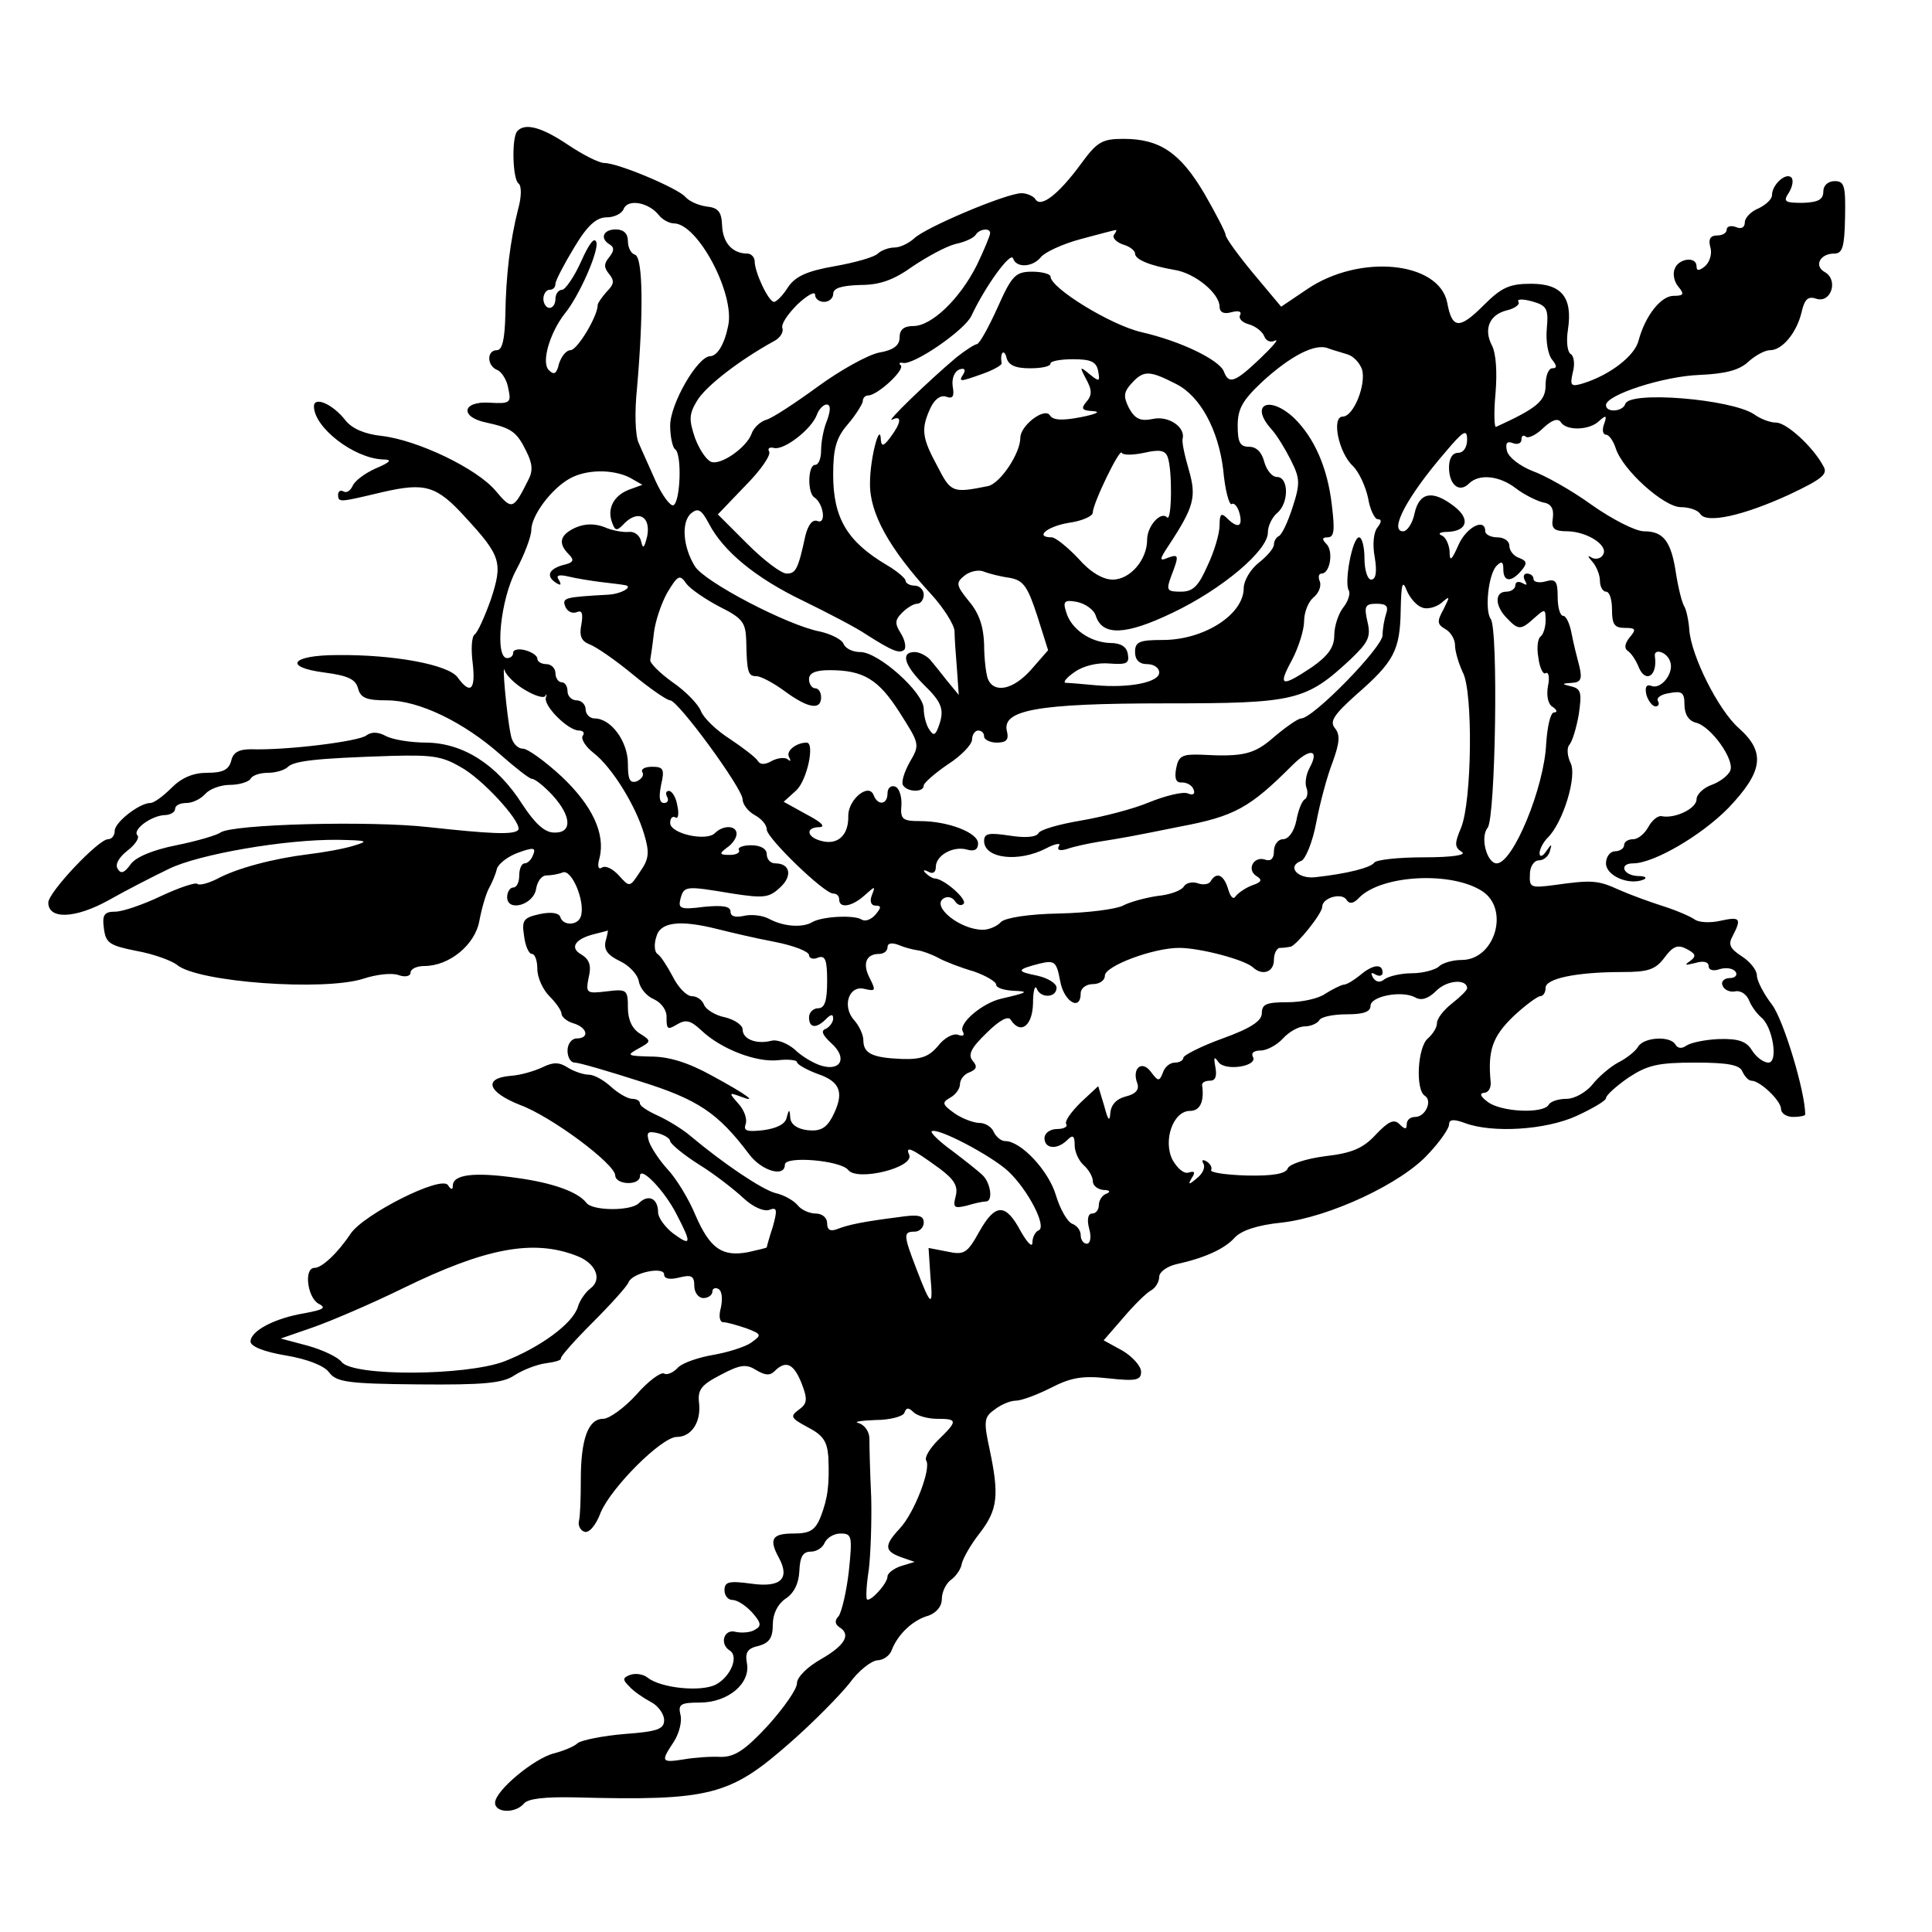 <?xml version="1.0" standalone="no"?>
<!DOCTYPE svg PUBLIC "-//W3C//DTD SVG 20010904//EN"
 "http://www.w3.org/TR/2001/REC-SVG-20010904/DTD/svg10.dtd">
<svg version="1.0" xmlns="http://www.w3.org/2000/svg"
 width="320pt" height="320pt" viewBox="0 0 320 320"
 preserveAspectRatio="xMidYMid meet">
<g transform="translate(0,320) scale(0.1,-0.1)"
fill="#000000" stroke="none">
<path d="M857 2983 c-10 -10 -8 -81 2 -87 5 -4 5 -22 -1 -43 -13 -52 -20 -108
-21 -175 -1 -40 -5 -58 -14 -58 -17 0 -17 -26 1 -33 7 -3 16 -17 18 -31 5 -23
3 -25 -31 -23 -46 3 -50 -24 -5 -33 41 -9 50 -15 66 -48 10 -20 11 -32 3 -47
-25 -50 -27 -50 -54 -18 -31 37 -129 84 -189 91 -28 3 -49 12 -60 26 -21 27
-52 40 -52 23 0 -35 66 -86 114 -88 16 0 14 -4 -12 -15 -18 -8 -35 -21 -38
-29 -4 -8 -10 -12 -15 -9 -5 3 -9 0 -9 -5 0 -14 2 -13 74 4 70 16 89 11 137
-42 59 -64 62 -75 42 -136 -10 -28 -22 -55 -27 -58 -5 -4 -6 -25 -3 -48 5 -44
-4 -52 -25 -23 -15 21 -105 38 -199 37 -77 0 -91 -20 -21 -29 38 -5 51 -11 55
-26 4 -16 14 -20 48 -20 53 0 127 -36 188 -90 25 -22 48 -40 52 -40 5 0 20
-12 34 -27 32 -35 33 -63 3 -62 -16 0 -32 15 -53 47 -42 66 -98 101 -158 102
-27 0 -57 5 -68 11 -13 7 -24 7 -32 1 -12 -10 -133 -25 -191 -23 -20 0 -30 -5
-33 -19 -4 -15 -14 -20 -40 -20 -23 0 -42 -8 -59 -25 -14 -14 -29 -25 -35 -25
-18 0 -59 -32 -59 -46 0 -8 -5 -14 -11 -14 -16 0 -99 -88 -99 -105 0 -28 44
-27 100 4 30 17 75 40 100 52 49 24 192 49 280 48 49 -1 52 -2 25 -10 -16 -5
-50 -11 -75 -14 -57 -7 -118 -23 -151 -41 -14 -7 -29 -11 -32 -8 -3 3 -30 -6
-60 -20 -29 -14 -64 -26 -76 -26 -18 0 -22 -5 -19 -27 3 -25 9 -29 54 -38 28
-5 58 -16 67 -23 34 -29 244 -44 309 -23 21 7 47 10 58 6 11 -4 20 -2 20 4 0
6 10 11 23 11 41 0 84 35 91 75 4 21 11 45 16 54 5 9 11 23 13 32 3 9 19 21
36 27 25 9 29 8 24 -4 -3 -8 -9 -14 -14 -14 -5 0 -9 -9 -9 -20 0 -11 -4 -20
-10 -20 -5 0 -10 -7 -10 -16 0 -25 44 -13 48 14 2 12 9 22 17 22 7 0 20 2 27
5 15 6 38 -49 30 -73 -5 -15 -29 -16 -34 -1 -2 7 -15 9 -34 5 -27 -6 -30 -10
-26 -36 2 -17 8 -30 13 -30 5 0 9 -11 9 -25 0 -14 9 -34 20 -45 11 -11 20 -24
20 -29 0 -5 9 -13 20 -16 23 -7 27 -25 5 -25 -8 0 -15 -9 -15 -20 0 -11 5 -20
12 -20 7 0 55 -14 108 -31 96 -30 129 -52 181 -121 20 -27 59 -39 59 -17 0 15
93 7 105 -9 15 -19 109 4 101 25 -7 16 3 12 51 -23 24 -18 30 -29 26 -45 -5
-19 -3 -21 18 -16 13 4 27 7 32 7 12 0 8 30 -5 43 -7 7 -30 25 -51 41 -21 15
-36 30 -34 32 8 8 99 -40 127 -66 33 -31 65 -93 50 -98 -5 -2 -10 -11 -10 -20
0 -9 -8 -1 -19 18 -25 47 -42 48 -69 0 -20 -36 -25 -39 -53 -33 l-31 6 3 -46
c5 -54 1 -52 -23 11 -22 57 -22 62 -3 62 8 0 15 7 15 15 0 12 -9 14 -42 9 -55
-7 -82 -12 -102 -20 -11 -4 -16 -1 -16 10 0 9 -8 16 -19 16 -10 0 -24 6 -30
14 -7 8 -23 17 -37 20 -22 6 -85 48 -141 95 -13 11 -36 25 -53 33 -16 7 -30
16 -30 20 0 5 -6 8 -13 8 -7 0 -23 9 -35 20 -12 11 -28 20 -37 20 -8 0 -24 5
-35 12 -14 9 -24 9 -42 0 -13 -6 -36 -13 -53 -14 -45 -4 -37 -27 16 -48 52
-19 158 -98 158 -117 1 -16 41 -17 41 -1 0 18 41 -24 61 -64 25 -48 24 -53 -6
-31 -13 10 -25 26 -25 35 0 23 -16 31 -32 15 -13 -13 -77 -13 -87 1 -14 18
-56 33 -115 41 -70 10 -106 6 -106 -13 0 -7 -3 -7 -8 1 -11 17 -139 -48 -161
-80 -22 -33 -48 -57 -60 -57 -18 0 -12 -48 6 -59 14 -7 10 -10 -22 -16 -49 -8
-90 -29 -90 -47 0 -8 22 -17 58 -23 36 -6 64 -17 72 -28 12 -16 30 -19 148
-20 108 -1 140 2 159 15 14 9 37 18 52 20 15 2 26 5 25 8 -1 3 23 30 53 60 30
30 57 60 59 66 6 16 59 27 59 13 0 -7 9 -9 25 -5 20 5 25 3 25 -14 0 -11 7
-20 15 -20 8 0 15 5 15 11 0 5 5 7 10 4 6 -3 7 -17 4 -31 -4 -14 -2 -24 4 -24
6 0 23 -5 38 -10 26 -10 26 -11 8 -24 -10 -7 -39 -16 -62 -20 -24 -4 -51 -13
-59 -21 -8 -9 -19 -13 -23 -10 -5 3 -26 -12 -46 -35 -20 -22 -45 -40 -55 -40
-25 0 -37 -34 -37 -101 0 -30 -1 -60 -3 -68 -2 -7 2 -16 9 -18 7 -3 19 10 27
32 18 42 101 125 126 125 24 0 40 24 37 55 -3 23 3 31 36 48 32 17 42 18 58 8
15 -9 23 -10 31 -2 19 19 32 12 45 -21 10 -26 9 -33 -5 -43 -15 -11 -13 -14
15 -29 25 -13 32 -23 34 -49 2 -47 -1 -69 -13 -100 -9 -22 -18 -27 -45 -27
-35 0 -41 -9 -24 -40 19 -35 3 -50 -46 -43 -37 5 -44 3 -44 -11 0 -9 6 -16 13
-16 8 0 22 -9 33 -21 14 -16 16 -22 5 -28 -7 -5 -22 -6 -32 -4 -20 6 -28 -20
-10 -31 15 -10 1 -43 -23 -56 -25 -13 -91 -6 -113 11 -7 6 -20 8 -29 5 -13 -5
-13 -8 -2 -19 7 -8 23 -19 36 -26 12 -6 22 -20 22 -30 0 -15 -11 -19 -65 -23
-36 -3 -71 -10 -78 -15 -6 -6 -24 -13 -39 -17 -33 -8 -98 -62 -98 -82 0 -17
34 -18 48 -1 7 8 35 11 84 10 225 -6 257 3 356 90 39 34 83 79 99 99 15 21 36
37 46 38 10 0 21 8 24 17 10 26 35 50 61 57 13 5 22 15 22 28 0 11 7 26 16 32
8 6 16 18 17 26 2 9 15 32 30 51 30 39 32 63 16 139 -10 46 -9 53 8 65 10 8
26 15 35 15 10 0 36 10 58 21 33 17 52 21 96 16 46 -5 54 -3 54 11 0 9 -14 25
-31 35 l-31 17 33 38 c17 20 38 41 46 45 7 4 13 14 13 22 0 8 12 17 28 21 46
10 80 25 97 44 11 12 38 21 78 25 79 9 199 65 243 114 19 20 34 42 34 48 0 9
7 10 26 3 45 -17 134 -12 186 12 26 12 48 25 48 29 0 5 17 20 37 34 32 21 49
25 111 25 55 0 74 -4 78 -15 4 -8 10 -15 15 -15 14 0 49 -33 49 -47 0 -7 9
-13 20 -13 11 0 20 2 20 4 0 38 -36 157 -55 182 -14 18 -25 40 -25 48 0 9 -11
23 -25 32 -20 13 -23 20 -15 34 15 29 12 32 -20 25 -17 -4 -36 -3 -43 2 -7 5
-30 15 -52 22 -22 7 -55 19 -73 27 -35 16 -45 17 -108 8 -39 -5 -41 -4 -40 18
0 13 7 23 15 23 8 0 16 7 18 15 4 13 3 13 -6 0 -6 -9 -11 -10 -11 -3 0 6 6 18
13 25 26 25 50 104 38 125 -5 11 -6 24 -2 29 5 5 12 28 16 51 5 35 4 42 -12
46 -17 4 -17 5 1 6 14 1 17 6 12 27 -4 15 -10 39 -13 55 -3 16 -9 29 -14 29
-5 0 -9 14 -9 31 0 26 -3 31 -20 26 -11 -3 -20 -1 -20 4 0 5 -5 9 -11 9 -5 0
-7 -5 -3 -12 4 -7 3 -8 -4 -4 -7 4 -12 2 -12 -3 0 -6 -7 -11 -15 -11 -20 0
-19 -24 1 -44 19 -20 23 -20 46 1 17 15 18 15 18 -5 0 -11 -4 -23 -8 -26 -5
-3 -7 -19 -4 -35 2 -17 8 -29 12 -26 5 3 7 -7 4 -21 -3 -16 0 -31 8 -35 7 -5
8 -9 2 -9 -6 0 -11 -23 -13 -51 -3 -73 -55 -199 -82 -199 -16 0 -28 43 -15 59
13 16 18 330 5 346 -10 14 -4 74 10 88 8 8 11 7 11 -6 0 -21 13 -22 30 -2 10
12 9 16 -4 21 -9 3 -16 12 -16 20 0 8 -9 14 -20 14 -11 0 -20 5 -20 10 0 23
-31 7 -44 -22 -12 -27 -15 -29 -15 -11 -1 12 -7 24 -13 26 -7 3 -3 6 9 6 33 1
39 21 12 42 -36 28 -58 24 -66 -11 -3 -16 -12 -30 -19 -30 -24 0 7 58 69 130
31 37 37 40 37 22 0 -13 -6 -22 -15 -22 -9 0 -15 -9 -15 -24 0 -29 17 -43 33
-27 17 17 51 13 78 -8 13 -10 33 -20 44 -23 14 -2 19 -10 17 -26 -3 -18 2 -22
25 -22 33 -1 68 -24 58 -39 -3 -6 -12 -8 -18 -5 -8 5 -8 3 1 -7 6 -7 12 -21
12 -31 0 -10 5 -18 10 -18 6 0 10 -13 10 -30 0 -24 4 -30 21 -30 18 0 20 -2 8
-16 -8 -10 -9 -18 -3 -22 6 -4 13 -15 17 -24 11 -31 33 -19 28 15 -2 14 20 7
25 -8 8 -19 -15 -48 -31 -41 -8 3 -11 -2 -8 -15 3 -10 10 -19 15 -19 5 0 7 4
4 9 -3 5 5 11 19 13 21 4 25 1 25 -19 0 -16 7 -27 19 -30 25 -6 64 -61 57 -79
-3 -8 -17 -19 -31 -24 -14 -5 -25 -16 -25 -24 0 -15 -35 -32 -57 -28 -7 2 -17
-7 -23 -18 -6 -11 -17 -20 -25 -20 -8 0 -15 -4 -15 -10 0 -5 -7 -10 -15 -10
-8 0 -15 -9 -15 -20 0 -20 37 -37 62 -27 7 3 3 6 -9 6 -25 1 -32 21 -8 21 34
0 113 46 158 92 57 60 62 92 17 132 -34 30 -79 120 -82 163 -1 15 -5 33 -8 38
-4 6 -10 30 -14 55 -8 54 -21 70 -53 70 -14 0 -53 20 -87 44 -33 24 -78 49
-98 56 -20 8 -39 22 -42 33 -3 13 0 17 10 13 8 -3 14 0 14 6 0 6 3 8 7 5 3 -4
17 2 29 14 14 13 24 17 29 10 9 -15 48 -14 64 2 11 10 13 9 8 -5 -4 -10 -2
-18 3 -18 5 0 12 -10 16 -22 11 -36 80 -98 108 -98 14 0 28 -5 32 -11 10 -17
72 -3 148 32 55 26 64 34 56 47 -17 32 -61 72 -78 72 -10 0 -26 6 -37 14 -38
25 -206 39 -213 17 -4 -13 -32 -15 -32 -2 0 17 96 48 155 50 44 2 66 8 81 22
11 10 27 19 36 19 20 0 44 29 52 63 5 22 11 27 25 22 24 -7 36 31 14 44 -19
10 -9 31 15 31 14 0 17 11 18 60 1 52 -1 60 -17 60 -11 0 -19 -7 -19 -17 0
-14 -9 -18 -34 -19 -30 0 -33 2 -23 17 6 10 8 21 4 25 -9 9 -32 -12 -32 -29 0
-7 -10 -16 -22 -22 -13 -5 -23 -16 -23 -23 0 -9 -6 -12 -15 -8 -8 3 -15 1 -15
-4 0 -6 -7 -10 -16 -10 -11 0 -15 -6 -11 -20 3 -10 -1 -24 -9 -31 -10 -8 -14
-8 -14 0 0 17 -30 13 -36 -4 -4 -8 -1 -22 6 -30 10 -12 9 -15 -8 -15 -21 0
-47 -33 -58 -74 -6 -25 -47 -57 -92 -71 -20 -6 -22 -4 -17 18 4 14 2 28 -4 31
-5 4 -7 21 -4 40 8 53 -10 76 -61 76 -36 0 -49 -6 -79 -36 -40 -40 -52 -39
-60 5 -14 68 -145 81 -232 22 l-43 -29 -46 55 c-25 30 -46 59 -46 64 0 4 -16
35 -35 68 -40 68 -74 91 -134 91 -36 0 -44 -5 -71 -42 -36 -49 -66 -73 -75
-58 -3 5 -14 10 -23 10 -25 0 -160 -57 -178 -75 -9 -8 -23 -15 -33 -15 -9 0
-22 -5 -27 -10 -6 -6 -38 -15 -72 -21 -46 -8 -65 -17 -77 -35 -8 -13 -19 -24
-23 -24 -9 0 -32 49 -32 67 0 7 -6 13 -12 13 -25 0 -41 18 -42 47 -1 22 -6 29
-26 31 -14 2 -29 9 -35 16 -12 14 -111 56 -134 56 -9 0 -36 14 -60 30 -43 29
-71 37 -84 23z m234 -139 c6 -8 18 -14 25 -14 40 0 102 -118 90 -170 -6 -30
-18 -50 -30 -50 -21 -1 -66 -79 -66 -115 0 -18 4 -36 8 -39 12 -7 9 -89 -3
-93 -5 -1 -18 16 -29 40 -10 23 -23 51 -28 63 -6 12 -7 52 -3 90 11 126 10
217 -3 222 -7 2 -12 12 -12 23 0 12 -7 19 -20 19 -21 0 -27 -15 -10 -25 8 -5
7 -11 -1 -21 -9 -11 -9 -17 0 -28 9 -11 8 -17 -4 -29 -8 -9 -15 -19 -15 -22 0
-19 -34 -75 -45 -75 -7 0 -15 -10 -19 -22 -4 -17 -8 -20 -17 -11 -13 13 2 62
26 93 24 29 56 102 53 118 -3 11 -12 -1 -25 -30 -12 -27 -27 -48 -32 -48 -6 0
-11 -7 -11 -15 0 -8 -4 -15 -10 -15 -5 0 -10 7 -10 15 0 8 5 15 10 15 6 0 10
4 10 10 0 5 14 32 31 60 22 37 37 50 54 50 12 0 25 6 28 14 7 17 41 11 58 -10z
m549 -30 c0 -4 -10 -28 -22 -53 -28 -56 -75 -101 -105 -101 -16 0 -23 -6 -23
-19 0 -13 -10 -21 -34 -25 -19 -4 -64 -29 -101 -56 -37 -27 -75 -52 -85 -55
-11 -3 -22 -14 -25 -23 -8 -23 -51 -53 -67 -47 -8 3 -20 21 -27 40 -10 30 -10
39 4 62 15 24 69 66 127 98 10 5 16 15 14 21 -3 7 9 24 25 40 16 15 29 22 29
16 0 -7 7 -12 15 -12 8 0 15 6 15 13 0 10 14 14 45 15 32 0 55 8 87 31 24 16
55 33 71 37 15 3 30 10 33 15 6 10 24 12 24 3z m205 -3 c-3 -5 4 -12 15 -16
11 -3 20 -10 20 -15 0 -10 25 -20 65 -27 34 -5 75 -39 75 -61 0 -9 7 -13 20
-9 12 3 17 1 14 -5 -3 -5 3 -12 14 -15 11 -3 23 -12 26 -20 3 -8 11 -11 18 -7
7 3 -4 -10 -25 -30 -42 -40 -52 -43 -60 -21 -8 19 -71 50 -137 65 -51 12 -150
73 -150 92 0 4 -14 8 -30 8 -28 0 -34 -6 -58 -60 -15 -33 -30 -60 -34 -60 -3
0 -19 -10 -34 -22 -44 -37 -120 -110 -106 -103 16 8 15 -5 -3 -29 -11 -15 -15
-16 -16 -5 -1 33 -18 -29 -18 -71 -1 -50 32 -109 102 -185 20 -22 37 -49 38
-60 0 -11 2 -39 4 -63 l3 -43 -19 23 c-10 13 -23 29 -29 36 -6 6 -17 12 -25
12 -24 0 -17 -22 15 -54 31 -30 35 -42 24 -71 -5 -13 -8 -14 -15 -3 -5 7 -9
23 -9 34 0 27 -75 94 -105 94 -13 0 -25 6 -28 14 -3 7 -21 16 -39 20 -53 10
-191 82 -207 108 -20 32 -23 74 -6 88 11 9 17 6 29 -17 24 -46 77 -90 156
-128 41 -20 89 -45 105 -56 44 -28 55 -32 63 -25 3 4 1 16 -6 27 -10 16 -10
22 2 34 8 8 19 15 25 15 6 0 11 7 11 15 0 8 -7 15 -15 15 -8 0 -15 4 -15 8 0
4 -14 16 -31 26 -66 39 -89 78 -89 150 0 43 5 61 24 83 13 15 24 33 25 38 0 6
4 10 9 10 15 0 61 42 54 50 -4 3 -2 5 3 4 17 -5 103 54 114 78 23 49 65 107
69 95 5 -16 32 -15 46 2 6 8 36 22 66 30 30 8 56 15 58 15 2 1 1 -3 -3 -8z
m717 -155 c-2 -21 2 -44 9 -52 8 -10 8 -14 0 -14 -6 0 -11 -12 -11 -28 0 -26
-14 -38 -82 -69 -3 -2 -4 23 -1 55 3 35 1 67 -6 80 -14 27 -4 51 25 58 13 3
22 10 19 14 -3 5 7 5 22 1 25 -7 28 -12 25 -45z m-330 -43 c10 -3 20 -14 24
-25 7 -25 -14 -78 -32 -78 -19 0 -7 -60 17 -82 10 -10 21 -34 25 -53 3 -19 11
-35 16 -35 7 0 6 -5 0 -13 -7 -8 -9 -29 -5 -50 4 -24 2 -37 -6 -37 -6 0 -11
16 -11 35 0 19 -4 35 -9 35 -11 0 -25 -75 -17 -88 3 -5 -1 -18 -9 -28 -8 -10
-15 -31 -15 -46 0 -20 -10 -34 -37 -53 -51 -34 -57 -32 -33 12 11 21 20 50 20
64 0 15 7 32 15 39 9 7 14 19 11 27 -3 7 -2 13 3 13 14 0 20 37 8 49 -8 8 -7
11 2 11 11 0 12 12 7 53 -7 62 -29 112 -63 145 -41 38 -74 22 -37 -19 9 -10
23 -33 32 -51 15 -30 16 -38 3 -78 -8 -25 -18 -46 -23 -48 -4 -2 -8 -8 -8 -14
0 -6 -11 -19 -25 -30 -14 -11 -25 -30 -25 -42 0 -44 -66 -86 -134 -86 -39 0
-46 -3 -46 -20 0 -13 7 -20 20 -20 11 0 20 -6 20 -14 0 -16 -49 -26 -105 -21
-22 2 -44 4 -50 4 -5 1 2 9 15 18 14 10 38 16 58 14 28 -2 33 0 30 16 -2 12
-12 18 -29 18 -33 1 -65 23 -73 51 -6 18 -3 21 18 17 14 -3 28 -13 31 -23 11
-34 50 -32 127 5 82 39 158 103 158 133 0 11 7 25 15 32 20 16 20 60 0 60 -8
0 -17 11 -21 25 -4 16 -13 25 -25 25 -15 0 -19 7 -19 35 0 28 8 42 41 73 47
43 88 64 109 55 8 -3 23 -7 32 -10z m-526 -23 c19 0 34 3 34 8 0 4 17 7 37 7
30 0 39 -4 42 -20 3 -17 2 -18 -14 -5 -17 14 -17 13 -6 -8 10 -18 10 -27 0
-38 -9 -11 -7 -14 12 -15 13 -1 4 -5 -21 -10 -31 -6 -46 -5 -51 3 -9 14 -49
-17 -49 -37 0 -26 -33 -75 -53 -80 -59 -12 -62 -11 -84 32 -26 48 -28 62 -12
97 7 15 17 22 26 19 11 -4 14 0 11 17 -2 13 3 25 11 28 8 3 11 0 7 -7 -9 -14
-7 -14 32 0 17 6 31 14 31 17 -3 18 4 25 8 10 3 -13 15 -18 39 -18z m242 -26
c40 -20 70 -76 78 -142 3 -34 10 -59 14 -57 4 3 10 -4 13 -15 6 -23 -3 -26
-21 -8 -9 9 -12 7 -12 -12 0 -14 -9 -44 -20 -67 -15 -34 -24 -43 -44 -43 -23
0 -25 2 -16 26 13 34 13 37 -6 30 -14 -6 -14 -3 2 21 42 64 46 80 33 125 -7
24 -12 47 -10 52 4 19 -24 38 -50 32 -20 -4 -29 0 -39 18 -10 20 -9 27 6 43
19 20 29 19 72 -3z m-578 -60 c-6 -14 -10 -36 -10 -50 0 -13 -4 -24 -10 -24
-12 0 -13 -47 -1 -54 15 -10 20 -45 5 -39 -8 3 -15 -5 -20 -24 -12 -56 -16
-63 -31 -63 -9 0 -38 22 -65 49 l-49 49 45 47 c26 26 43 51 40 57 -3 5 0 8 8
6 17 -4 62 31 71 55 3 9 11 17 16 17 7 0 7 -9 1 -26z m525 -54 c26 6 35 4 39
-7 8 -21 7 -108 -1 -100 -10 11 -33 -14 -33 -37 0 -33 -28 -66 -57 -66 -16 0
-37 12 -57 35 -18 19 -38 35 -44 35 -29 0 -8 18 28 24 22 3 40 11 40 17 0 15
45 108 48 99 2 -4 18 -4 37 0z m-852 -41 l21 -12 -22 -8 c-26 -10 -37 -32 -28
-55 5 -14 8 -14 21 0 23 22 43 10 37 -22 -5 -20 -7 -22 -10 -9 -2 10 -11 17
-20 16 -9 -1 -28 2 -41 8 -16 6 -32 6 -48 -1 -26 -12 -29 -26 -11 -44 10 -10
8 -14 -10 -18 -24 -7 -28 -19 -10 -30 7 -4 8 -3 4 5 -6 8 -1 10 16 6 12 -3 37
-7 53 -9 17 -2 34 -4 39 -5 17 -2 -5 -15 -27 -16 -71 -4 -76 -5 -71 -19 3 -8
11 -13 19 -10 9 4 11 -2 8 -20 -4 -19 0 -28 13 -33 11 -4 43 -26 72 -50 29
-24 57 -43 62 -43 13 0 120 -146 120 -164 0 -8 9 -20 20 -26 11 -6 20 -16 20
-24 0 -14 95 -106 110 -106 6 0 10 -4 10 -10 0 -15 21 -12 42 7 18 16 18 16
12 0 -4 -10 -1 -17 6 -17 10 0 10 -3 0 -15 -7 -8 -17 -12 -23 -8 -13 8 -65 5
-81 -4 -16 -10 -48 -8 -72 5 -11 6 -30 8 -42 5 -14 -3 -22 -1 -22 7 0 9 -13
11 -44 8 -39 -5 -43 -3 -39 13 6 22 8 22 86 9 52 -8 61 -7 79 10 21 19 17 40
-8 40 -8 0 -14 7 -14 15 0 9 -10 15 -26 15 -14 0 -23 -4 -20 -8 2 -4 -4 -8
-15 -8 -18 0 -18 2 -5 12 9 6 16 16 16 23 0 14 -22 15 -36 1 -14 -14 -74 -1
-74 17 0 8 4 12 9 9 4 -3 6 6 3 19 -2 14 -9 25 -14 25 -5 0 -6 -4 -3 -10 3 -5
1 -10 -5 -10 -8 0 -9 10 -5 30 6 26 4 30 -15 30 -12 0 -19 -4 -16 -9 3 -5 -1
-11 -9 -15 -12 -4 -15 3 -15 29 0 37 -28 75 -55 75 -8 0 -15 7 -15 15 0 8 -7
15 -15 15 -8 0 -15 7 -15 15 0 8 -4 15 -10 15 -5 0 -10 7 -10 15 0 8 -7 15
-15 15 -8 0 -15 4 -15 9 0 5 -9 11 -20 14 -11 3 -20 1 -20 -4 0 -5 -4 -9 -10
-9 -21 0 -11 98 15 146 14 26 25 56 25 66 0 24 33 68 63 85 28 16 72 16 100 2z
m629 -166 c23 -4 30 -14 46 -63 l18 -57 -28 -32 c-30 -34 -62 -40 -72 -15 -3
9 -6 34 -6 57 -1 29 -8 51 -25 71 -22 27 -22 31 -7 43 9 7 24 10 32 6 8 -3 27
-8 42 -10z m-480 -48 c38 -19 43 -26 44 -56 1 -53 3 -59 17 -59 7 0 28 -11 47
-25 38 -28 60 -32 60 -10 0 8 -4 15 -10 15 -5 0 -10 7 -10 15 0 10 10 15 34
15 56 0 81 -15 116 -70 33 -52 34 -53 17 -82 -9 -16 -15 -34 -11 -39 7 -11 34
-12 34 0 0 4 18 20 40 35 22 14 40 33 40 41 0 8 5 15 10 15 6 0 10 -4 10 -10
0 -5 10 -10 21 -10 16 0 20 5 17 18 -10 36 49 47 262 47 216 0 233 4 308 74
28 27 33 36 27 61 -6 26 -4 30 15 30 16 0 20 -4 16 -16 -3 -9 -6 -25 -6 -36 0
-20 -115 -138 -135 -138 -5 0 -25 -14 -44 -30 -33 -29 -50 -34 -122 -30 -31 1
-37 -2 -41 -23 -3 -17 0 -24 10 -23 8 0 17 -5 19 -12 3 -7 -1 -10 -10 -6 -8 3
-37 -4 -64 -15 -26 -11 -77 -24 -112 -30 -36 -6 -68 -15 -71 -21 -4 -7 -23 -8
-48 -4 -34 5 -42 4 -42 -9 0 -29 57 -36 103 -12 15 8 25 9 21 4 -4 -7 1 -9 14
-5 11 4 35 9 53 12 38 6 50 8 134 25 90 17 115 31 185 101 30 30 46 27 29 -4
-6 -11 -8 -26 -5 -33 3 -8 1 -17 -3 -19 -5 -3 -11 -19 -14 -36 -4 -18 -13 -30
-22 -30 -8 0 -15 -9 -15 -20 0 -12 -5 -17 -14 -14 -19 7 -32 -16 -15 -27 10
-6 9 -10 -6 -15 -11 -4 -23 -12 -28 -18 -4 -7 -9 -2 -13 12 -7 23 -19 29 -29
12 -3 -5 -13 -6 -21 -3 -9 3 -19 1 -23 -5 -4 -7 -23 -14 -44 -16 -20 -3 -46
-10 -57 -16 -12 -6 -59 -12 -105 -13 -52 -1 -89 -7 -97 -14 -6 -7 -20 -13 -30
-13 -38 0 -86 39 -65 52 6 4 15 2 19 -5 4 -6 10 -8 14 -4 7 7 -33 42 -48 42
-3 0 -10 4 -15 9 -5 5 -3 6 5 2 7 -4 12 -1 12 8 0 19 28 35 51 29 13 -4 19 0
19 10 0 18 -50 37 -96 37 -29 0 -33 3 -31 26 1 15 -4 29 -10 31 -7 3 -13 -2
-13 -11 0 -19 -16 -21 -23 -3 -8 21 -42 -7 -42 -34 1 -32 -17 -49 -44 -42 -25
6 -28 23 -3 23 10 1 1 9 -22 21 l-38 21 21 19 c18 17 31 79 17 79 -17 0 -35
-14 -29 -24 3 -6 3 -8 -2 -4 -4 4 -16 3 -26 -2 -12 -7 -20 -7 -24 0 -4 6 -25
22 -46 36 -22 14 -43 34 -48 46 -4 11 -25 33 -47 48 -21 15 -38 32 -37 37 1 6
4 26 6 44 2 19 12 49 22 67 18 30 21 31 32 15 7 -9 32 -26 55 -38z m1163 -1
c8 -4 23 0 32 7 15 13 15 12 4 -10 -11 -20 -11 -25 3 -33 9 -5 16 -17 16 -27
0 -10 6 -30 13 -45 17 -32 15 -213 -3 -257 -11 -26 -11 -32 1 -40 9 -5 -14 -9
-63 -9 -42 0 -79 -4 -82 -9 -6 -8 -43 -18 -98 -24 -29 -3 -47 18 -23 27 7 2
19 31 25 63 6 32 18 77 27 100 12 33 13 46 4 57 -9 11 -2 22 36 56 62 54 72
73 73 140 1 44 3 50 10 32 5 -12 16 -25 25 -28z m-1485 -137 c15 -9 30 -14 33
-10 2 5 3 3 1 -3 -3 -14 37 -54 55 -54 7 0 10 -4 6 -9 -3 -5 5 -18 18 -28 30
-23 70 -87 84 -135 9 -30 8 -41 -7 -62 -17 -26 -17 -26 -35 -6 -10 11 -22 17
-28 13 -6 -4 -8 2 -4 16 10 40 -12 87 -63 135 -27 25 -56 46 -64 46 -9 0 -18
10 -20 23 -7 33 -15 125 -10 106 3 -8 18 -23 34 -32z m-101 -131 c39 -25 98
-92 89 -101 -8 -8 -47 -6 -148 5 -97 11 -326 5 -345 -9 -5 -4 -38 -14 -73 -21
-40 -8 -68 -20 -76 -32 -10 -14 -16 -16 -21 -7 -5 7 2 19 16 30 13 10 20 21
17 25 -10 9 22 33 45 34 9 0 17 5 17 10 0 6 8 10 19 10 10 0 24 7 31 15 7 8
25 15 41 15 15 0 31 5 34 10 3 6 16 10 29 10 12 0 26 4 32 9 10 11 48 15 172
19 73 2 86 -1 121 -22z m1686 -202 c46 -30 21 -114 -34 -114 -15 0 -32 -5 -38
-11 -5 -5 -26 -11 -44 -11 -19 0 -39 -5 -46 -10 -7 -6 -14 -5 -19 3 -4 8 -3 9
4 5 7 -4 12 -2 12 3 0 16 -17 13 -37 -4 -10 -8 -22 -16 -28 -16 -5 -1 -19 -8
-30 -15 -11 -8 -39 -14 -62 -14 -35 0 -43 -3 -43 -18 0 -13 -18 -25 -65 -42
-36 -13 -65 -28 -65 -32 0 -4 -6 -8 -14 -8 -8 0 -17 -7 -20 -17 -6 -15 -8 -14
-20 2 -15 20 -32 5 -22 -20 3 -10 -3 -17 -19 -21 -16 -4 -25 -14 -26 -28 -1
-15 -4 -11 -10 12 l-10 33 -29 -27 c-16 -16 -27 -31 -24 -36 3 -4 -4 -8 -15
-8 -12 0 -21 -7 -21 -15 0 -18 21 -20 38 -3 9 9 12 7 12 -9 0 -11 7 -26 15
-33 8 -7 15 -19 15 -26 0 -8 8 -14 18 -15 10 0 12 -3 5 -6 -7 -2 -13 -11 -13
-19 0 -8 -5 -14 -11 -14 -7 0 -9 -10 -5 -25 4 -14 2 -25 -4 -25 -5 0 -10 6
-10 14 0 8 -6 16 -14 19 -8 3 -20 24 -27 47 -12 41 -58 90 -84 90 -7 0 -15 7
-19 15 -3 8 -14 15 -23 15 -10 0 -29 7 -42 16 -21 15 -21 18 -7 26 9 5 16 15
16 22 0 8 7 17 16 20 12 5 13 10 5 19 -8 10 -3 21 23 46 21 21 36 29 40 22 16
-25 36 -11 37 27 0 20 3 31 6 25 6 -17 33 -16 33 1 0 7 -14 16 -32 20 -35 7
-35 10 4 20 25 6 28 3 34 -29 6 -34 34 -51 34 -20 0 8 9 15 20 15 11 0 20 6
20 14 0 16 80 46 123 46 34 0 107 -19 122 -32 16 -15 35 -8 35 12 0 11 5 20
10 20 6 0 13 1 18 2 11 4 52 55 52 66 0 15 32 24 40 12 5 -8 12 -7 22 4 38 37
152 43 203 10z m-1266 -63 c20 -5 62 -15 94 -21 31 -6 57 -16 57 -22 0 -5 7
-8 15 -4 12 4 15 -4 15 -39 0 -33 -4 -45 -15 -45 -8 0 -15 -7 -15 -15 0 -18
12 -19 28 -3 8 8 12 9 12 1 0 -6 -6 -14 -12 -17 -9 -3 -6 -10 9 -24 27 -24 16
-47 -17 -37 -13 4 -33 16 -44 27 -12 10 -29 17 -39 14 -25 -6 -47 3 -47 19 0
7 -13 16 -29 20 -16 3 -32 13 -35 21 -3 8 -12 14 -20 14 -9 0 -23 15 -32 33
-9 17 -20 34 -25 37 -5 3 -6 16 -2 28 6 25 39 29 102 13z m-186 -20 c-3 -14 3
-23 24 -33 15 -7 29 -22 31 -33 2 -12 13 -25 25 -30 13 -6 22 -19 21 -31 0
-19 2 -20 17 -11 15 9 23 7 41 -10 33 -31 91 -53 127 -49 17 2 31 0 31 -3 0
-4 16 -13 35 -20 38 -13 44 -32 23 -72 -10 -18 -20 -23 -40 -21 -18 2 -28 10
-29 20 -1 15 -2 16 -6 1 -2 -11 -17 -18 -39 -21 -27 -3 -33 -1 -29 10 3 8 -2
23 -12 34 -16 18 -16 19 3 12 31 -12 13 2 -48 35 -38 21 -70 31 -100 31 -39 1
-41 2 -21 13 22 12 22 13 3 25 -13 8 -20 23 -20 43 0 30 -2 31 -35 27 -34 -4
-35 -3 -30 23 5 20 1 30 -12 38 -20 11 -11 26 22 34 11 3 21 5 22 6 0 0 -1 -8
-4 -18z m517 -15 c8 -1 24 -7 35 -13 11 -6 37 -16 58 -22 20 -7 37 -17 37 -22
0 -5 12 -9 28 -10 28 -1 24 -3 -19 -13 -32 -7 -73 -42 -64 -55 3 -6 0 -8 -8
-5 -8 3 -23 -5 -33 -18 -15 -18 -28 -23 -60 -22 -49 2 -64 9 -64 31 0 9 -7 24
-15 33 -21 23 -9 59 17 52 18 -4 19 -3 9 17 -13 24 -7 41 15 41 8 0 14 5 14
11 0 7 7 8 18 4 9 -4 24 -8 32 -9z m1279 -18 c-10 -7 -8 -7 9 -3 13 4 22 2 22
-5 0 -7 8 -9 19 -5 11 3 22 1 26 -5 3 -5 -1 -10 -10 -10 -9 0 -15 -6 -12 -12
2 -7 12 -12 21 -10 9 2 19 -5 23 -15 4 -10 13 -22 20 -28 19 -15 29 -75 12
-75 -8 0 -20 9 -27 20 -9 15 -22 20 -55 19 -23 -1 -47 -6 -54 -11 -7 -5 -14
-5 -18 2 -9 15 -53 12 -62 -4 -4 -7 -19 -19 -33 -26 -13 -7 -33 -24 -43 -37
-10 -12 -29 -23 -42 -23 -13 0 -27 -4 -30 -10 -9 -15 -79 -12 -101 5 -12 9
-14 14 -6 15 7 0 12 8 11 18 -5 52 3 75 37 108 20 19 41 34 45 34 5 0 9 6 9
14 0 15 50 26 127 26 43 0 55 4 70 24 14 19 22 22 37 14 15 -8 16 -12 5 -20z
m-369 -45 c0 -3 -11 -14 -25 -25 -14 -11 -25 -25 -25 -33 0 -7 -7 -18 -15 -25
-17 -14 -21 -85 -5 -95 13 -8 1 -35 -16 -35 -8 0 -14 -5 -14 -12 0 -9 -3 -9
-12 0 -9 9 -18 5 -39 -17 -21 -23 -40 -31 -84 -36 -31 -4 -59 -13 -62 -20 -3
-9 -24 -13 -68 -12 -35 1 -61 5 -59 9 2 4 -1 10 -7 14 -7 4 -9 3 -6 -3 4 -6
-1 -17 -10 -24 -14 -12 -16 -12 -9 0 6 9 5 12 -5 9 -8 -3 -19 7 -27 21 -16 32
1 81 29 81 17 0 24 16 20 43 0 4 5 7 13 7 9 0 12 7 9 23 -3 16 -2 18 5 8 11
-16 67 -7 57 9 -3 6 2 10 13 10 10 0 27 9 37 20 10 11 26 20 36 20 10 0 21 5
24 10 3 6 24 10 46 10 27 0 39 4 39 14 0 16 52 26 74 14 10 -6 22 -2 35 11 18
18 51 20 51 4z m-1320 -253 c0 -4 21 -22 48 -39 26 -16 59 -42 74 -56 15 -14
33 -22 42 -19 13 5 14 1 6 -28 -6 -18 -10 -33 -10 -34 0 -1 -14 -4 -31 -8 -43
-8 -63 6 -87 61 -11 27 -32 61 -46 76 -13 14 -27 35 -31 46 -5 16 -2 18 15 14
11 -3 20 -9 20 -13z m-155 -190 c32 -12 43 -39 23 -54 -8 -6 -18 -20 -21 -31
-9 -28 -63 -67 -122 -90 -64 -24 -250 -25 -269 -1 -6 8 -31 20 -56 27 l-45 12
52 18 c29 10 97 39 150 65 137 67 216 82 288 54z m597 -270 c34 0 35 -3 2 -35
-14 -14 -23 -29 -20 -34 9 -13 -20 -88 -44 -113 -26 -28 -25 -37 2 -47 l23 -8
-23 -7 c-12 -4 -22 -12 -22 -17 0 -12 -29 -43 -34 -38 -2 2 -1 24 3 49 3 25 5
79 4 120 -2 41 -3 85 -3 97 0 12 -8 23 -18 26 -9 2 3 4 28 5 24 0 46 6 48 12
3 9 7 9 15 1 6 -6 24 -11 39 -11z m-146 -252 c-4 -35 -12 -68 -17 -75 -7 -7
-6 -13 1 -18 20 -12 10 -30 -30 -53 -23 -13 -40 -30 -40 -40 0 -10 -22 -41
-48 -70 -38 -41 -55 -52 -78 -52 -16 1 -44 -1 -61 -4 -38 -6 -39 -4 -17 29 9
14 14 34 11 45 -4 17 0 20 32 20 47 0 85 32 78 66 -3 17 1 24 20 28 17 5 23
13 23 35 0 18 8 34 21 43 14 9 22 25 23 46 1 24 6 32 19 32 10 0 20 7 23 15 4
8 15 15 26 15 19 0 20 -4 14 -62z"/>
</g>
</svg>
